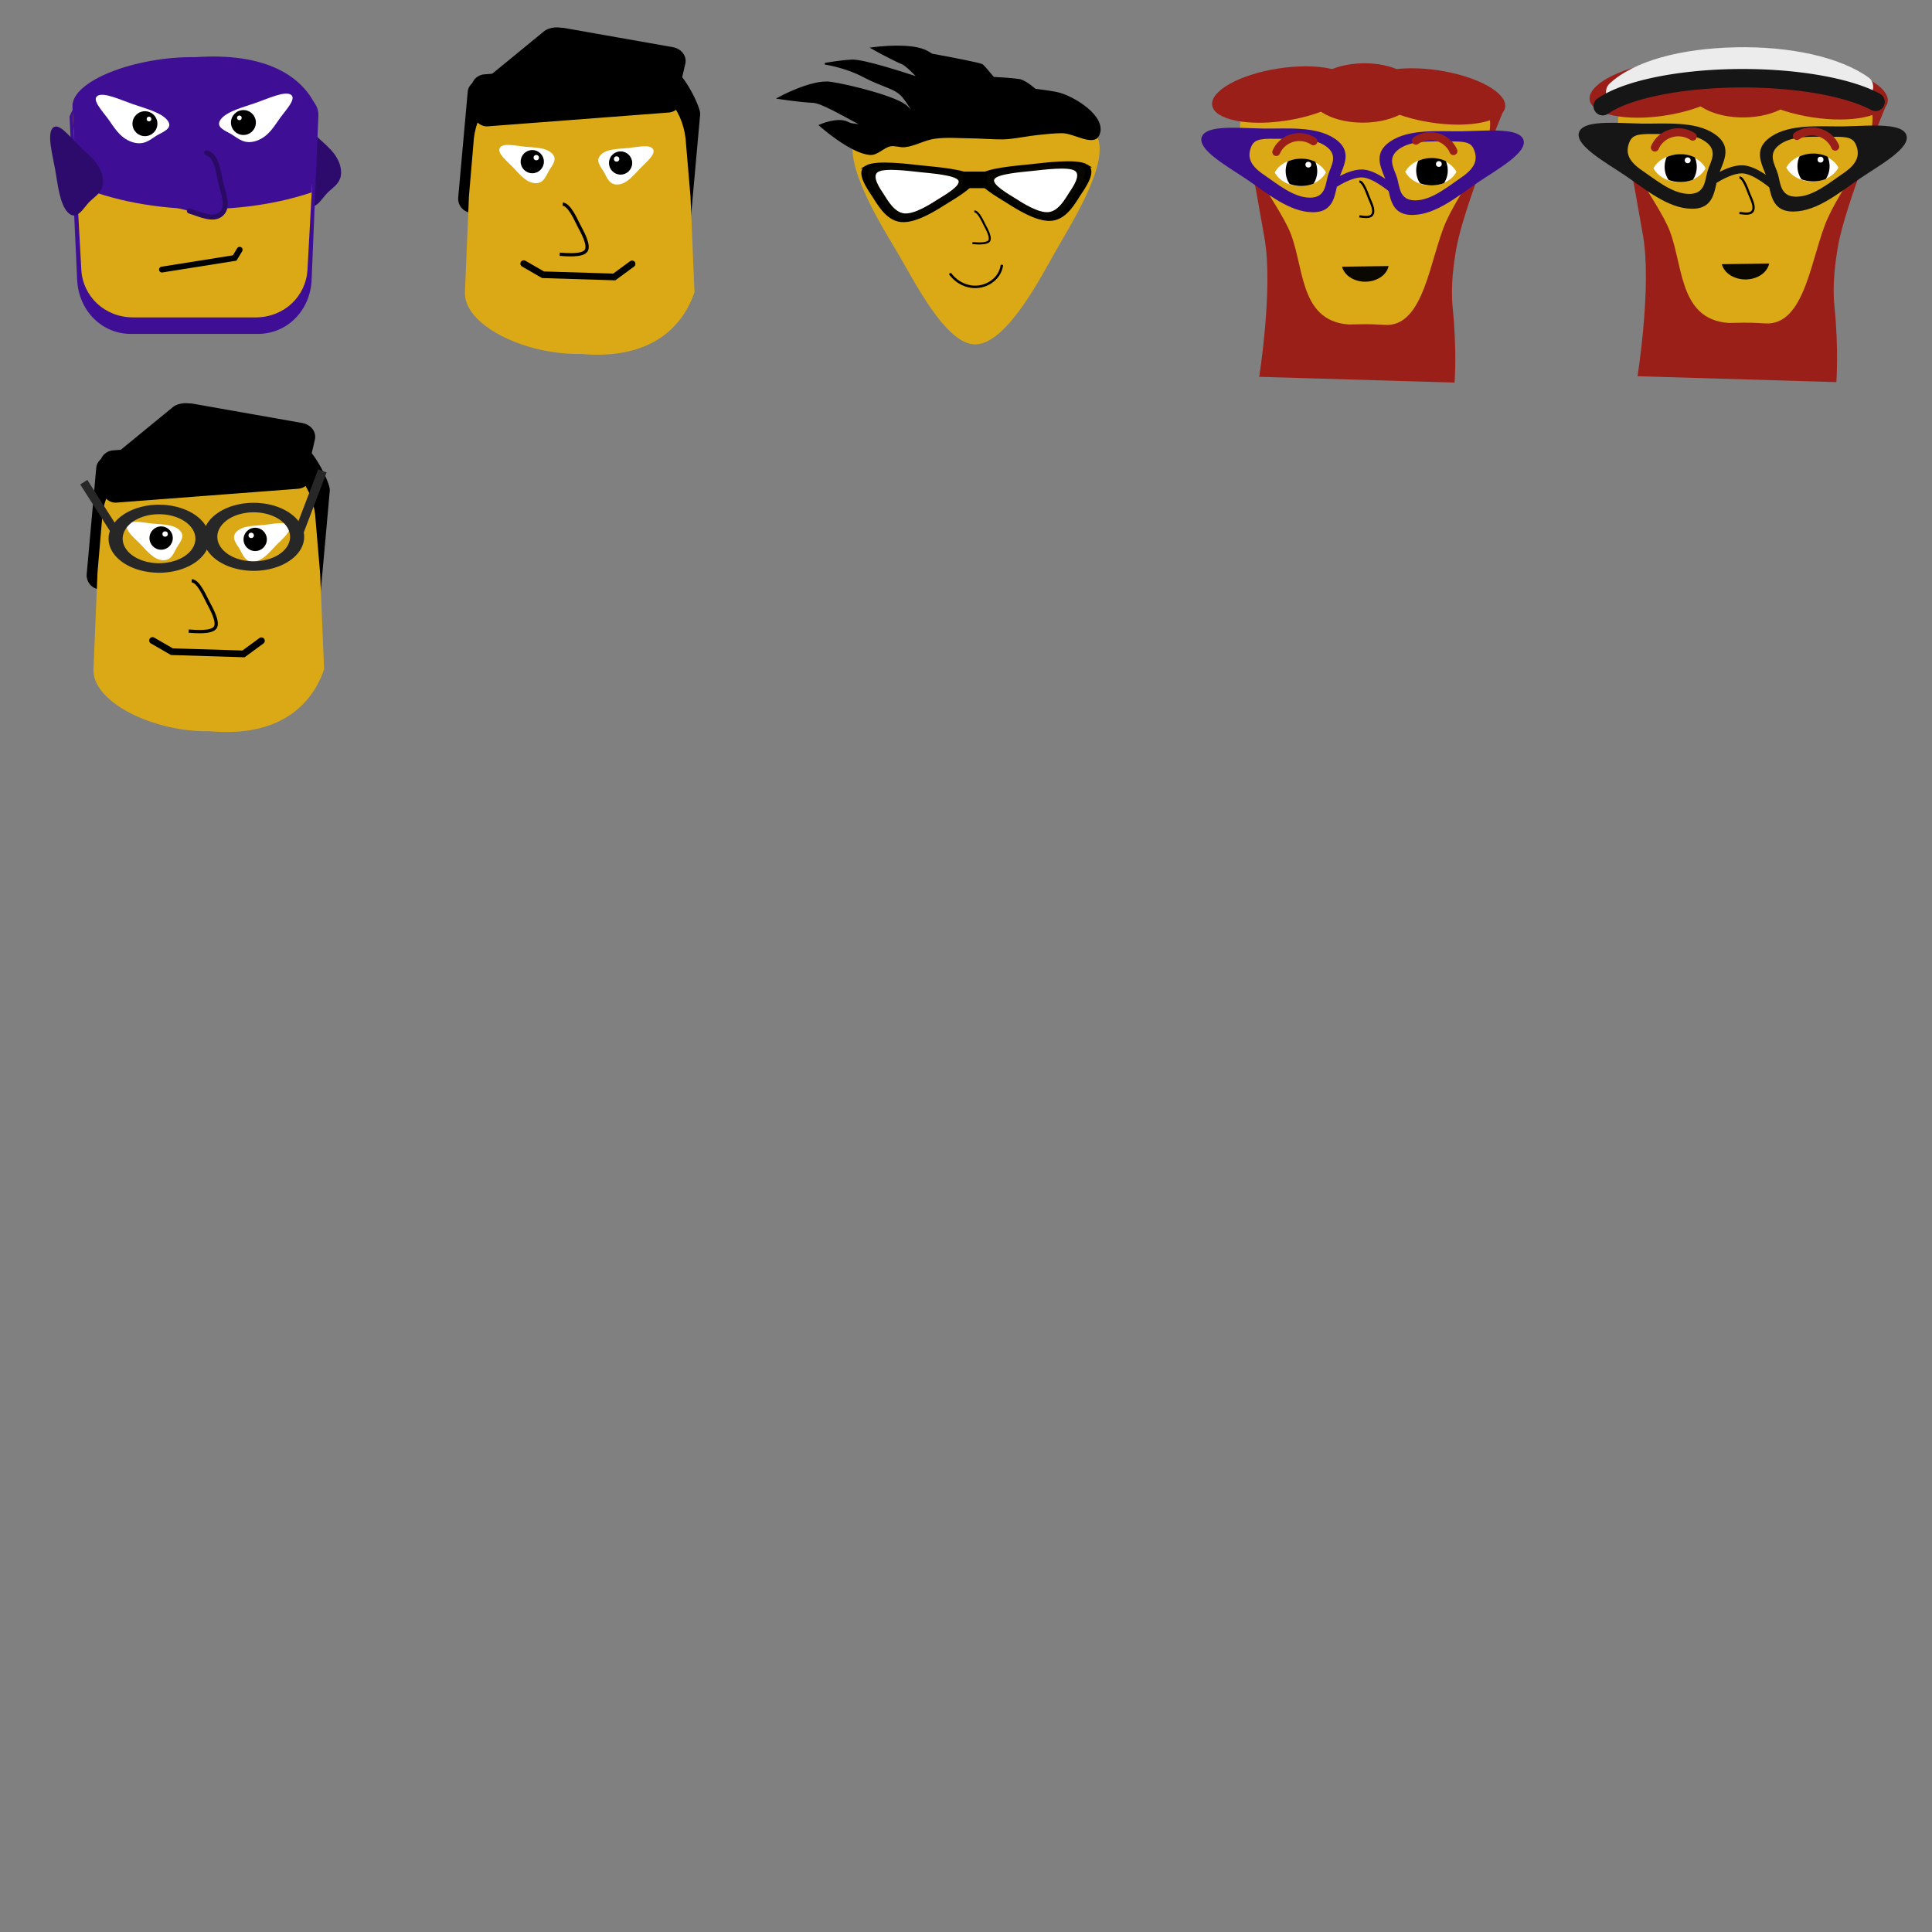 <?xml version="1.0" encoding="UTF-8" standalone="no"?>
<svg
   xmlns:dc="http://purl.org/dc/elements/1.1/"
   xmlns:cc="http://creativecommons.org/ns#"
   xmlns:rdf="http://www.w3.org/1999/02/22-rdf-syntax-ns#"
   xmlns:svg="http://www.w3.org/2000/svg"
   xmlns="http://www.w3.org/2000/svg"
   xmlns:sodipodi="http://sodipodi.sourceforge.net/DTD/sodipodi-0.dtd"
   xmlns:inkscape="http://www.inkscape.org/namespaces/inkscape"
   width="600"
   height="600"
   viewBox="0 0 158.75 158.75"
   version="1.1"
   id="svg1950"
   inkscape:version="1.0.2-2 (e86c870879, 2021-01-15)"
   sodipodi:docname="Mugshots.svg"
   inkscape:export-filename="Mugshots.png"
   inkscape:export-xdpi="96"
   inkscape:export-ydpi="96">
  <rect x="0" y="0" width="158.75" height="158.75" fill="#808080" stroke="none"/>
  <defs
     id="defs1944" />
  <sodipodi:namedview
     id="base"
     pagecolor="#ffffff"
     bordercolor="#666666"
     borderopacity="1.0"
     inkscape:pageopacity="0.0"
     inkscape:pageshadow="2"
     inkscape:zoom="0.49497475"
     inkscape:cx="189.57669"
     inkscape:cy="-79.020096"
     inkscape:document-units="mm"
     inkscape:current-layer="layer1"
     inkscape:document-rotation="0"
     showgrid="true"
     inkscape:window-width="1600"
     inkscape:window-height="837"
     inkscape:window-x="1912"
     inkscape:window-y="-8"
     inkscape:window-maximized="1"
     units="px"
     inkscape:snap-global="false">
    <inkscape:grid
       type="xygrid"
       id="grid2513"
       spacingx="7.938"
       spacingy="7.938"
       empspacing="4" />
  </sodipodi:namedview>
  <g
     inkscape:label="Layer 1"
     inkscape:groupmode="layer"
     id="layer1">
    <path
       sodipodi:type="star"
       style="font-variation-settings:normal;vector-effect:none;fill:#2d0b6c;fill-opacity:1;stroke:none;stroke-width:2.688;stroke-linecap:round;stroke-linejoin:miter;stroke-miterlimit:4;stroke-dasharray:none;stroke-dashoffset:0;stroke-opacity:1;stop-color:#000000"
       id="path4130"
       sodipodi:sides="3"
       sodipodi:cx="10.772322"
       sodipodi:cy="-188.04315"
       sodipodi:r1="3.2127974"
       sodipodi:r2="2.1906235"
       sodipodi:arg1="3.1415927"
       sodipodi:arg2="4.1887902"
       inkscape:flatsided="false"
       inkscape:rounded="0.34"
       inkscape:randomized="0.009"
       inkscape:transform-center-x="-0.19563288"
       inkscape:transform-center-y="-0.094249966"
       transform="matrix(0.555,1.13,-0.506,0.523,-75.453,99.595)"
       inkscape:export-filename="Ravenman.png"
       inkscape:export-xdpi="96"
       inkscape:export-ydpi="96"
       d="m 7.546,-188.056 c -0.007,-0.964 1.272,-1.376 2.115,-1.858 0.843,-0.481 1.902,-1.402 2.738,-0.923 0.837,0.479 0.538,1.811 0.54,2.781 0.002,0.97 0.302,2.348 -0.54,2.821 -0.842,0.473 -1.906,-0.407 -2.738,-0.896 -0.832,-0.49 -2.108,-0.961 -2.115,-1.925 z" />
    <path
       id="rect3957"
       style="font-variation-settings:normal;vector-effect:none;fill:#3e0f94;fill-opacity:1;stroke:none;stroke-width:1.89;stroke-linecap:round;stroke-linejoin:miter;stroke-miterlimit:4;stroke-dasharray:none;stroke-dashoffset:0;stroke-opacity:1;stop-color:#000000"
       d="m 15.853,6.518 c 5.692,0.126 10.408,0.547 10.308,2.993 l -0.557,13.509 c -0.101,2.446 -1.971,4.418 -4.418,4.418 H 10.761 c -2.448,0 -4.305,-1.973 -4.418,-4.418 L 5.717,9.578 C 6.825,6.485 11.724,6.734 15.853,6.518 Z"
       sodipodi:nodetypes="cssssscc"
       inkscape:export-filename="Ravenman.png"
       inkscape:export-xdpi="96"
       inkscape:export-ydpi="96" />
    <path
       id="path3996"
       style="font-variation-settings:normal;vector-effect:none;fill:#dba915;fill-opacity:1;stroke:none;stroke-width:0.835;stroke-linecap:round;stroke-linejoin:miter;stroke-miterlimit:4;stroke-dasharray:none;stroke-dashoffset:0;stroke-opacity:1;stop-color:#000000"
       d="m 13.476,6.377 5.186,0.048 c 2.361,0.022 2.145,2.648 3.494,4.349 l 3.492,4.402 -0.384,6.988 c -0.119,2.167 -1.901,3.916 -4.263,3.916 H 10.944 c -2.362,0 -4.144,-1.749 -4.263,-3.916 L 5.948,8.805 C 5.829,6.638 11.115,6.355 13.476,6.377 Z"
       sodipodi:nodetypes="ssscsssssss"
       inkscape:export-filename="Ravenman.png"
       inkscape:export-xdpi="96"
       inkscape:export-ydpi="96" />
    <path
       style="fill:none;stroke:#000000;stroke-width:0.478;stroke-linecap:round;stroke-linejoin:miter;stroke-miterlimit:4;stroke-dasharray:none;stroke-opacity:1"
       d="m 13.308,22.15 5.977,-0.951 0.408,-0.679"
       id="path3977"
       inkscape:export-filename="Ravenman.png"
       inkscape:export-xdpi="96"
       inkscape:export-ydpi="96" />
    <path
       id="path4015"
       style="font-variation-settings:normal;vector-effect:none;fill:#3e0f94;fill-opacity:1;stroke:none;stroke-width:1.989;stroke-linecap:round;stroke-linejoin:miter;stroke-miterlimit:4;stroke-dasharray:none;stroke-dashoffset:0;stroke-opacity:1;stop-color:#000000"
       d="M 16.069,4.696 C 11.142,4.623 5.829,6.638 5.948,8.805 l 0.352,6.418 c 2.944,1.267 6.624,1.959 10.42,1.959 3.152,-8e-6 6.238,-0.477 8.893,-1.375 L 25.998,8.805 C 24.887,6.331 21.964,4.291 16.069,4.696 Z"
       sodipodi:nodetypes="cccsccc"
       inkscape:export-filename="Ravenman.png"
       inkscape:export-xdpi="96"
       inkscape:export-ydpi="96" />
    <path
       sodipodi:type="star"
       style="font-variation-settings:normal;vector-effect:none;fill:#3e0f94;fill-opacity:1;stroke:none;stroke-width:2.768;stroke-linecap:round;stroke-linejoin:miter;stroke-miterlimit:4;stroke-dasharray:none;stroke-dashoffset:0;stroke-opacity:1;stop-color:#000000"
       id="path4041"
       sodipodi:sides="3"
       sodipodi:cx="27.686756"
       sodipodi:cy="-189.46056"
       sodipodi:r1="2.6609764"
       sodipodi:r2="1.8143682"
       sodipodi:arg1="-1.4640607"
       sodipodi:arg2="-0.4168631"
       inkscape:flatsided="false"
       inkscape:rounded="0.34"
       inkscape:randomized="0.009"
       inkscape:transform-center-x="0.28381091"
       inkscape:transform-center-y="-0.20747904"
       transform="matrix(1.094,0.207,-0.207,1.094,-53.357,216.97)"
       inkscape:export-filename="Ravenman.png"
       inkscape:export-xdpi="96"
       inkscape:export-ydpi="96"
       d="m 27.95,-192.129 c 0.795,0.084 1.092,1.189 1.413,1.926 0.321,0.736 0.974,1.656 0.497,2.296 -0.477,0.641 -1.565,0.324 -2.358,0.235 -0.792,-0.088 -1.953,0.042 -2.27,-0.696 -0.317,-0.738 0.498,-1.536 0.968,-2.179 0.47,-0.644 0.955,-1.666 1.749,-1.582 z" />
    <path
       id="path4043"
       style="font-variation-settings:normal;vector-effect:none;fill:#3e0f94;fill-opacity:1;stroke:#2a0a64;stroke-width:0.41;stroke-linecap:round;stroke-linejoin:miter;stroke-miterlimit:4;stroke-dasharray:none;stroke-dashoffset:0;stroke-opacity:1;stop-color:#000000"
       inkscape:transform-center-x="0.28380675"
       inkscape:transform-center-y="-0.2074853"
       d="m 16.974,12.555 c 0.852,0.257 0.949,1.527 1.148,2.399 0.199,0.872 0.723,2.013 0.069,2.615 -0.654,0.603 -1.78,0.03 -2.628,-0.23"
       sodipodi:nodetypes="cssc"
       inkscape:export-filename="Ravenman.png"
       inkscape:export-xdpi="96"
       inkscape:export-ydpi="96" />
    <path
       sodipodi:type="star"
       style="font-variation-settings:normal;vector-effect:none;fill:#ffffff;fill-opacity:1;stroke:none;stroke-width:0.368;stroke-linecap:round;stroke-linejoin:miter;stroke-miterlimit:4;stroke-dasharray:none;stroke-dashoffset:0;stroke-opacity:1;stop-color:#000000"
       id="path4069"
       sodipodi:sides="3"
       sodipodi:cx="18.662575"
       sodipodi:cy="-198.20126"
       sodipodi:r1="1.5126427"
       sodipodi:r2="1.0313849"
       sodipodi:arg1="1.8233506"
       sodipodi:arg2="2.8705482"
       inkscape:flatsided="false"
       inkscape:rounded="0.34"
       inkscape:randomized="0.009"
       inkscape:transform-center-x="0.0051586199"
       inkscape:transform-center-y="-0.043282856"
       transform="matrix(2.123,-1.061,0.577,0.995,95.78,226.73)"
       inkscape:export-filename="Ravenman.png"
       inkscape:export-xdpi="96"
       inkscape:export-ydpi="96"
       d="m 18.291,-196.744 c -0.441,-0.116 -0.515,-0.747 -0.634,-1.184 -0.119,-0.437 -0.392,-1.011 -0.072,-1.333 0.319,-0.323 0.894,-0.055 1.335,0.064 0.441,0.119 1.07,0.148 1.194,0.587 0.124,0.439 -0.384,0.808 -0.703,1.135 -0.318,0.327 -0.68,0.848 -1.12,0.732 z" />
    <circle
       style="font-variation-settings:normal;vector-effect:none;fill:#000000;fill-opacity:1;stroke:none;stroke-width:0.49;stroke-linecap:round;stroke-linejoin:miter;stroke-miterlimit:4;stroke-dasharray:none;stroke-dashoffset:0;stroke-opacity:1;stop-color:#000000"
       id="circle4071"
       cx="-20.002"
       cy="10.068"
       r="1.024"
       transform="scale(-1,1)"
       inkscape:export-filename="Ravenman.png"
       inkscape:export-xdpi="96"
       inkscape:export-ydpi="96" />
    <circle
       style="font-variation-settings:normal;vector-effect:none;fill:#ffffff;fill-opacity:1;stroke:none;stroke-width:0.176;stroke-linecap:round;stroke-linejoin:miter;stroke-miterlimit:4;stroke-dasharray:none;stroke-dashoffset:0;stroke-opacity:1;stop-color:#000000"
       id="path4077"
       cx="19.668"
       cy="9.684"
       r="0.192"
       inkscape:export-filename="Ravenman.png"
       inkscape:export-xdpi="96"
       inkscape:export-ydpi="96" />
    <path
       sodipodi:type="star"
       style="font-variation-settings:normal;vector-effect:none;fill:#ffffff;fill-opacity:1;stroke:none;stroke-width:0.368;stroke-linecap:round;stroke-linejoin:miter;stroke-miterlimit:4;stroke-dasharray:none;stroke-dashoffset:0;stroke-opacity:1;stop-color:#000000"
       id="path4079"
       sodipodi:sides="3"
       sodipodi:cx="18.662575"
       sodipodi:cy="-198.20126"
       sodipodi:r1="1.5126427"
       sodipodi:r2="1.0313849"
       sodipodi:arg1="1.8233506"
       sodipodi:arg2="2.8705482"
       inkscape:flatsided="false"
       inkscape:rounded="0.34"
       inkscape:randomized="0.009"
       inkscape:transform-center-x="-0.0051613449"
       inkscape:transform-center-y="-0.043272157"
       transform="matrix(-2.123,-1.061,-0.577,0.995,-63.87,226.826)"
       inkscape:export-filename="Ravenman.png"
       inkscape:export-xdpi="96"
       inkscape:export-ydpi="96"
       d="m 18.291,-196.744 c -0.441,-0.116 -0.515,-0.747 -0.634,-1.184 -0.119,-0.437 -0.392,-1.011 -0.072,-1.333 0.319,-0.323 0.894,-0.055 1.335,0.064 0.441,0.119 1.07,0.148 1.194,0.587 0.124,0.439 -0.384,0.808 -0.703,1.135 -0.318,0.327 -0.68,0.848 -1.12,0.732 z" />
    <circle
       style="font-variation-settings:normal;vector-effect:none;fill:#000000;fill-opacity:1;stroke:none;stroke-width:0.49;stroke-linecap:round;stroke-linejoin:miter;stroke-miterlimit:4;stroke-dasharray:none;stroke-dashoffset:0;stroke-opacity:1;stop-color:#000000"
       id="circle4081"
       cx="11.909"
       cy="10.164"
       r="1.024"
       inkscape:export-filename="Ravenman.png"
       inkscape:export-xdpi="96"
       inkscape:export-ydpi="96" />
    <circle
       style="font-variation-settings:normal;vector-effect:none;fill:#ffffff;fill-opacity:1;stroke:none;stroke-width:0.176;stroke-linecap:round;stroke-linejoin:miter;stroke-miterlimit:4;stroke-dasharray:none;stroke-dashoffset:0;stroke-opacity:1;stop-color:#000000"
       id="circle4083"
       cx="-12.243"
       cy="9.78"
       r="0.192"
       transform="scale(-1,1)"
       inkscape:export-filename="Ravenman.png"
       inkscape:export-xdpi="96"
       inkscape:export-ydpi="96" />
    <path
       sodipodi:type="star"
       style="font-variation-settings:normal;vector-effect:none;fill:#2d0b6c;fill-opacity:1;stroke:none;stroke-width:2.688;stroke-linecap:round;stroke-linejoin:miter;stroke-miterlimit:4;stroke-dasharray:none;stroke-dashoffset:0;stroke-opacity:1;stop-color:#000000"
       id="path4111"
       sodipodi:sides="3"
       sodipodi:cx="10.772322"
       sodipodi:cy="-188.04315"
       sodipodi:r1="3.2127974"
       sodipodi:r2="2.1906235"
       sodipodi:arg1="3.1415927"
       sodipodi:arg2="4.1887902"
       inkscape:flatsided="false"
       inkscape:rounded="0.34"
       inkscape:randomized="0.009"
       inkscape:transform-center-x="-0.19563519"
       inkscape:transform-center-y="-0.094251585"
       transform="matrix(0.555,1.13,-0.506,0.523,-95.014,100.342)"
       inkscape:export-filename="Ravenman.png"
       inkscape:export-xdpi="96"
       inkscape:export-ydpi="96"
       d="m 7.546,-188.056 c -0.007,-0.964 1.272,-1.376 2.115,-1.858 0.843,-0.481 1.902,-1.402 2.738,-0.923 0.837,0.479 0.538,1.811 0.54,2.781 0.002,0.97 0.302,2.348 -0.54,2.821 -0.842,0.473 -1.906,-0.407 -2.738,-0.896 -0.832,-0.49 -2.108,-0.961 -2.115,-1.925 z" />
    <path
       id="rect4792"
       style="font-variation-settings:normal;vector-effect:none;fill:#000000;fill-opacity:1;stroke:none;stroke-width:0.884;stroke-linecap:round;stroke-linejoin:miter;stroke-miterlimit:4;stroke-dasharray:none;stroke-dashoffset:0;stroke-opacity:1;stop-color:#000000"
       d="M 39.683,6.517 55.395,5.832 c 0.64,-0.028 2.194,2.921 2.137,3.559 l -0.779,8.664 c -0.057,0.638 -0.616,1.102 -1.254,1.041 L 38.698,17.483 c -0.637,-0.061 -1.104,-0.624 -1.047,-1.261 l 0.779,-8.664 c 0.057,-0.638 0.614,-1.013 1.254,-1.041 z"
       sodipodi:nodetypes="sssssssss"
       inkscape:export-filename="FlyingBrickman.png"
       inkscape:export-xdpi="96"
       inkscape:export-ydpi="96" />
    <path
       id="path3996-8"
       style="font-variation-settings:normal;vector-effect:none;fill:#dba915;fill-opacity:1;stroke:none;stroke-width:0.899;stroke-linecap:round;stroke-linejoin:miter;stroke-miterlimit:4;stroke-dasharray:none;stroke-dashoffset:0;stroke-opacity:1;stop-color:#000000"
       d="m 49.212,29.146 c -0.472,0.005 -0.967,-0.016 -1.487,-0.063 -4.494,0.087 -9.329,-2.246 -9.518,-4.825 -0.007,-0.079 -0.007,-0.16 -0.004,-0.244 l 0.332,-7.918 0.359,-4.202 c 0.112,-2.673 1.789,-4.831 4.01,-4.831 h 9.462 c 2.222,0 3.898,2.158 4.01,4.831 l 0.361,4.26 -3.54e-4,4.71e-4 0.33,7.859 c -0.948,2.766 -3.295,5.092 -7.854,5.132 z"
       sodipodi:nodetypes="scccccssccccss"
       inkscape:export-filename="FlyingBrickman.png"
       inkscape:export-xdpi="96"
       inkscape:export-ydpi="96" />
    <path
       style="fill:none;stroke:#000000;stroke-width:0.548;stroke-linecap:round;stroke-linejoin:miter;stroke-miterlimit:4;stroke-dasharray:none;stroke-opacity:1"
       d="m 43.033,21.662 1.586,0.914 5.855,0.181 1.465,-1.074"
       id="path3977-9"
       sodipodi:nodetypes="cccc"
       inkscape:export-filename="FlyingBrickman.png"
       inkscape:export-xdpi="96"
       inkscape:export-ydpi="96" />
    <path
       sodipodi:type="star"
       style="font-variation-settings:normal;vector-effect:none;fill:#ffffff;fill-opacity:1;stroke:none;stroke-width:0.368;stroke-linecap:round;stroke-linejoin:miter;stroke-miterlimit:4;stroke-dasharray:none;stroke-dashoffset:0;stroke-opacity:1;stop-color:#000000"
       id="path4079-5"
       sodipodi:sides="3"
       sodipodi:cx="18.662575"
       sodipodi:cy="-198.20126"
       sodipodi:r1="1.5126427"
       sodipodi:r2="1.0313849"
       sodipodi:arg1="1.8233506"
       sodipodi:arg2="2.8705482"
       inkscape:flatsided="false"
       inkscape:rounded="0.34"
       inkscape:randomized="0.009"
       inkscape:transform-center-x="0.16502371"
       inkscape:transform-center-y="0.20492484"
       transform="matrix(-1.667,-0.465,-0.104,1.1,53.948,239.97)"
       inkscape:export-filename="FlyingBrickman.png"
       inkscape:export-xdpi="96"
       inkscape:export-ydpi="96"
       d="m 18.291,-196.744 c -0.441,-0.116 -0.515,-0.747 -0.634,-1.184 -0.119,-0.437 -0.392,-1.011 -0.072,-1.333 0.319,-0.323 0.894,-0.055 1.335,0.064 0.441,0.119 1.07,0.148 1.194,0.587 0.124,0.439 -0.384,0.808 -0.703,1.135 -0.318,0.327 -0.68,0.848 -1.12,0.732 z" />
    <circle
       style="font-variation-settings:normal;vector-effect:none;fill:#000000;fill-opacity:1;stroke:none;stroke-width:0.457;stroke-linecap:round;stroke-linejoin:miter;stroke-miterlimit:4;stroke-dasharray:none;stroke-dashoffset:0;stroke-opacity:1;stop-color:#000000"
       id="circle4081-3"
       cx="43.737"
       cy="13.283"
       r="0.954"
       inkscape:export-filename="FlyingBrickman.png"
       inkscape:export-xdpi="96"
       inkscape:export-ydpi="96" />
    <circle
       style="font-variation-settings:normal;vector-effect:none;fill:#ffffff;fill-opacity:1;stroke:none;stroke-width:0.202;stroke-linecap:round;stroke-linejoin:miter;stroke-miterlimit:4;stroke-dasharray:none;stroke-dashoffset:0;stroke-opacity:1;stop-color:#000000"
       id="circle4083-4"
       cx="-44.065"
       cy="12.953"
       r="0.22"
       transform="scale(-1,1)"
       inkscape:export-filename="FlyingBrickman.png"
       inkscape:export-xdpi="96"
       inkscape:export-ydpi="96" />
    <path
       sodipodi:type="star"
       style="font-variation-settings:normal;vector-effect:none;fill:#ffffff;fill-opacity:1;stroke:none;stroke-width:0.368;stroke-linecap:round;stroke-linejoin:miter;stroke-miterlimit:4;stroke-dasharray:none;stroke-dashoffset:0;stroke-opacity:1;stop-color:#000000"
       id="path4682"
       sodipodi:sides="3"
       sodipodi:cx="18.662575"
       sodipodi:cy="-198.20126"
       sodipodi:r1="1.5126427"
       sodipodi:r2="1.0313849"
       sodipodi:arg1="1.8233506"
       sodipodi:arg2="2.8705482"
       inkscape:flatsided="false"
       inkscape:rounded="0.34"
       inkscape:randomized="0.009"
       inkscape:transform-center-x="-0.16502309"
       inkscape:transform-center-y="0.20492796"
       transform="matrix(1.667,-0.465,0.104,1.1,40.782,240.08)"
       inkscape:export-filename="FlyingBrickman.png"
       inkscape:export-xdpi="96"
       inkscape:export-ydpi="96"
       d="m 18.291,-196.744 c -0.441,-0.116 -0.515,-0.747 -0.634,-1.184 -0.119,-0.437 -0.392,-1.011 -0.072,-1.333 0.319,-0.323 0.894,-0.055 1.335,0.064 0.441,0.119 1.07,0.148 1.194,0.587 0.124,0.439 -0.384,0.808 -0.703,1.135 -0.318,0.327 -0.68,0.848 -1.12,0.732 z" />
    <circle
       style="font-variation-settings:normal;vector-effect:none;fill:#000000;fill-opacity:1;stroke:none;stroke-width:0.457;stroke-linecap:round;stroke-linejoin:miter;stroke-miterlimit:4;stroke-dasharray:none;stroke-dashoffset:0;stroke-opacity:1;stop-color:#000000"
       id="circle4684"
       cx="-50.993"
       cy="13.394"
       r="0.954"
       transform="scale(-1,1)"
       inkscape:export-filename="FlyingBrickman.png"
       inkscape:export-xdpi="96"
       inkscape:export-ydpi="96" />
    <circle
       style="font-variation-settings:normal;vector-effect:none;fill:#ffffff;fill-opacity:1;stroke:none;stroke-width:0.202;stroke-linecap:round;stroke-linejoin:miter;stroke-miterlimit:4;stroke-dasharray:none;stroke-dashoffset:0;stroke-opacity:1;stop-color:#000000"
       id="circle4686"
       cx="50.666"
       cy="13.064"
       r="0.22"
       inkscape:export-filename="FlyingBrickman.png"
       inkscape:export-xdpi="96"
       inkscape:export-ydpi="96" />
    <path
       id="path3105-7"
       style="font-variation-settings:normal;vector-effect:none;fill:none;fill-opacity:1;stroke:#000000;stroke-width:0.267;stroke-linecap:butt;stroke-linejoin:miter;stroke-miterlimit:4;stroke-dasharray:none;stroke-dashoffset:0;stroke-opacity:1;stop-color:#000000"
       inkscape:transform-center-x="0.05812968"
       inkscape:transform-center-y="-0.37522116"
       d="m 46.24,16.777 c 0.548,0.024 1.068,1.261 1.323,1.748 0.254,0.487 0.902,1.613 0.6,2.07 -0.302,0.457 -1.624,0.332 -2.172,0.297"
       sodipodi:nodetypes="cssc"
       inkscape:export-filename="FlyingBrickman.png"
       inkscape:export-xdpi="96"
       inkscape:export-ydpi="96" />
    <rect
       style="font-variation-settings:normal;vector-effect:none;fill:#000000;fill-opacity:1;stroke:none;stroke-width:0.861;stroke-linecap:round;stroke-linejoin:miter;stroke-miterlimit:4;stroke-dasharray:none;stroke-dashoffset:0;stroke-opacity:1;stop-color:#000000"
       id="rect4785"
       width="17.226"
       height="4.281"
       x="38.176"
       y="9.116"
       ry="1.156"
       transform="matrix(0.997,-0.076,0.064,0.998,0,0)"
       inkscape:export-filename="FlyingBrickman.png"
       inkscape:export-xdpi="96"
       inkscape:export-ydpi="96" />
    <path
       id="rect4787"
       style="font-variation-settings:normal;vector-effect:none;fill:#000000;fill-opacity:1;stroke:none;stroke-width:0.963;stroke-linecap:round;stroke-linejoin:miter;stroke-miterlimit:4;stroke-dasharray:none;stroke-dashoffset:0;stroke-opacity:1;stop-color:#000000"
       d="m 46.406,2.307 8.869,1.567 c 0.72,0.127 1.182,0.735 1.036,1.362 L 55.844,7.245 C 55.698,7.873 55.001,8.275 54.281,8.148 L 45.412,6.581 C 44.692,6.454 44.23,5.846 44.376,5.219 L 44.843,3.21 C 44.989,2.583 45.686,2.18 46.406,2.307 Z"
       inkscape:export-filename="FlyingBrickman.png"
       inkscape:export-xdpi="96"
       inkscape:export-ydpi="96" />
    <path
       id="path4790"
       style="font-variation-settings:normal;vector-effect:none;fill:#000000;fill-opacity:1;stroke:none;stroke-width:0.806;stroke-linecap:round;stroke-linejoin:miter;stroke-miterlimit:4;stroke-dasharray:none;stroke-dashoffset:0;stroke-opacity:1;stop-color:#000000"
       d="M 44.693,2.578 39.288,7.008 C 38.849,7.367 38.97,7.872 39.559,8.14 l 1.885,0.857 c 0.589,0.268 1.417,0.194 1.855,-0.166 L 48.705,4.401 C 49.144,4.042 49.023,3.537 48.434,3.269 L 46.549,2.412 C 45.959,2.144 45.132,2.218 44.693,2.578 Z"
       inkscape:transform-center-x="1.344782"
       inkscape:transform-center-y="3.0049627"
       inkscape:export-filename="FlyingBrickman.png"
       inkscape:export-xdpi="96"
       inkscape:export-ydpi="96" />
    <path
       sodipodi:type="star"
       style="fill:#dba915;fill-opacity:1;stroke-width:0.656;stroke-linecap:round;stop-color:#000000"
       id="path1918"
       sodipodi:sides="3"
       sodipodi:cx="15.593206"
       sodipodi:cy="19.782423"
       sodipodi:r1="11.403985"
       sodipodi:r2="7.5773811"
       sodipodi:arg1="1.5707963"
       sodipodi:arg2="2.5842608"
       inkscape:flatsided="false"
       inkscape:rounded="0.25"
       inkscape:randomized="0.009"
       inkscape:transform-center-x="0.022818763"
       inkscape:transform-center-y="2.4861843"
       transform="translate(64.617,-2.965)"
       inkscape:export-filename="RavenBoy.png"
       inkscape:export-xdpi="96"
       inkscape:export-ydpi="96"
       d="M 15.58,31.261 C 13.122,31.371 10.447,25.941 9.193,23.831 7.875,21.611 4.49,16.286 5.678,13.993 c 1.13,-2.181 7.147,-1.845 9.608,-1.836 2.587,0.009 8.819,-0.331 10.165,1.869 1.281,2.093 -2.007,7.259 -3.224,9.394 -1.279,2.244 -4.063,7.727 -6.647,7.842 z" />
    <path
       sodipodi:type="spiral"
       style="fill:none;fill-rule:evenodd;stroke:#000000;stroke-width:0.388"
       id="path3101"
       sodipodi:cx="28.154083"
       sodipodi:cy="36.607224"
       sodipodi:expansion="4.2149301"
       sodipodi:revolution="4.4274802"
       sodipodi:radius="5.2864962"
       sodipodi:argument="-25.462484"
       sodipodi:t0="0.91447198"
       transform="matrix(0.497,0.162,-0.162,0.497,72.452,-1.54)"
       inkscape:export-filename="RavenBoy.png"
       inkscape:export-xdpi="96"
       inkscape:export-ydpi="96"
       d="m 31.78,36.524 c 0.432,2.278 -1.322,4.356 -3.518,4.751 -1.346,0.242 -2.75,-0.122 -3.846,-0.929" />
    <path
       id="path3105"
       style="font-variation-settings:normal;vector-effect:none;fill:none;fill-opacity:1;stroke:#000000;stroke-width:0.169;stroke-linecap:butt;stroke-linejoin:miter;stroke-miterlimit:4;stroke-dasharray:none;stroke-dashoffset:0;stroke-opacity:1;stop-color:#000000"
       inkscape:transform-center-x="0.036840743"
       inkscape:transform-center-y="-0.23780297"
       d="m 80.061,17.367 c 0.347,0.015 0.677,0.799 0.838,1.108 0.161,0.309 0.572,1.022 0.381,1.312 -0.191,0.29 -1.03,0.21 -1.377,0.188"
       sodipodi:nodetypes="cssc"
       inkscape:export-filename="RavenBoy.png"
       inkscape:export-xdpi="96"
       inkscape:export-ydpi="96" />
    <g
       id="g3135"
       transform="matrix(0.522,0,0,0.522,65.956,2.164)"
       inkscape:export-filename="RavenBoy.png"
       inkscape:export-xdpi="96"
       inkscape:export-ydpi="96">
      <path
         sodipodi:type="star"
         style="font-variation-settings:normal;opacity:1;vector-effect:none;fill:#070601;fill-opacity:1;stroke:#000000;stroke-width:0.388;stroke-linecap:butt;stroke-linejoin:miter;stroke-miterlimit:4;stroke-dasharray:none;stroke-dashoffset:0;stroke-opacity:1;stop-color:#000000;stop-opacity:1"
         id="path3125"
         sodipodi:sides="3"
         sodipodi:cx="-3.3072915"
         sodipodi:cy="39.593002"
         sodipodi:r1="3.7513068"
         sodipodi:r2="2.4925556"
         sodipodi:arg1="-2.427502"
         sodipodi:arg2="-1.3803044"
         inkscape:flatsided="false"
         inkscape:rounded="0.25"
         inkscape:randomized="0.009"
         inkscape:transform-center-x="-0.70532961"
         inkscape:transform-center-y="0.63317348"
         transform="matrix(2.561,0,0,1.37,25.913,-28.737)"
         d="m -6.122,37.127 c 0.546,-0.618 2.505,-0.132 3.314,0.03 0.809,0.161 2.788,0.432 3.051,1.217 0.263,0.785 -1.141,2.251 -1.676,2.884 -0.534,0.633 -1.795,2.162 -2.609,2.013 -0.814,-0.149 -1.355,-2.075 -1.631,-2.852 -0.276,-0.777 -0.994,-2.674 -0.448,-3.292 z" />
      <path
         sodipodi:type="star"
         style="font-variation-settings:normal;opacity:1;vector-effect:none;fill:#ffffff;fill-opacity:1;stroke:none;stroke-width:0.388;stroke-linecap:butt;stroke-linejoin:miter;stroke-miterlimit:4;stroke-dasharray:none;stroke-dashoffset:0;stroke-opacity:1;stop-color:#000000;stop-opacity:1"
         id="path3129"
         sodipodi:sides="3"
         sodipodi:cx="-3.3072915"
         sodipodi:cy="39.593002"
         sodipodi:r1="3.7513068"
         sodipodi:r2="2.4925556"
         sodipodi:arg1="-2.427502"
         sodipodi:arg2="-1.3803044"
         inkscape:flatsided="false"
         inkscape:rounded="0.25"
         inkscape:randomized="0.009"
         inkscape:transform-center-x="-0.54637594"
         inkscape:transform-center-y="0.49048068"
         transform="matrix(1.984,0,0,1.062,24.009,-16.51)"
         d="m -6.122,37.127 c 0.546,-0.618 2.505,-0.132 3.314,0.03 0.809,0.161 2.788,0.432 3.051,1.217 0.263,0.785 -1.141,2.251 -1.676,2.884 -0.534,0.633 -1.795,2.162 -2.609,2.013 -0.814,-0.149 -1.355,-2.075 -1.631,-2.852 -0.276,-0.777 -0.994,-2.674 -0.448,-3.292 z" />
    </g>
    <g
       id="g3141"
       transform="matrix(-0.522,0,0,0.522,94.498,2.06)"
       inkscape:export-filename="RavenBoy.png"
       inkscape:export-xdpi="96"
       inkscape:export-ydpi="96">
      <path
         sodipodi:type="star"
         style="font-variation-settings:normal;opacity:1;vector-effect:none;fill:#070601;fill-opacity:1;stroke:#000000;stroke-width:0.388;stroke-linecap:butt;stroke-linejoin:miter;stroke-miterlimit:4;stroke-dasharray:none;stroke-dashoffset:0;stroke-opacity:1;stop-color:#000000;stop-opacity:1"
         id="path3137"
         sodipodi:sides="3"
         sodipodi:cx="-3.3072915"
         sodipodi:cy="39.593002"
         sodipodi:r1="3.7513068"
         sodipodi:r2="2.4925556"
         sodipodi:arg1="-2.427502"
         sodipodi:arg2="-1.3803044"
         inkscape:flatsided="false"
         inkscape:rounded="0.25"
         inkscape:randomized="0.009"
         inkscape:transform-center-x="-0.70532961"
         inkscape:transform-center-y="0.63317348"
         transform="matrix(2.561,0,0,1.37,25.913,-28.737)"
         d="m -6.122,37.127 c 0.546,-0.618 2.505,-0.132 3.314,0.03 0.809,0.161 2.788,0.432 3.051,1.217 0.263,0.785 -1.141,2.251 -1.676,2.884 -0.534,0.633 -1.795,2.162 -2.609,2.013 -0.814,-0.149 -1.355,-2.075 -1.631,-2.852 -0.276,-0.777 -0.994,-2.674 -0.448,-3.292 z" />
      <path
         sodipodi:type="star"
         style="font-variation-settings:normal;opacity:1;vector-effect:none;fill:#ffffff;fill-opacity:1;stroke:none;stroke-width:0.388;stroke-linecap:butt;stroke-linejoin:miter;stroke-miterlimit:4;stroke-dasharray:none;stroke-dashoffset:0;stroke-opacity:1;stop-color:#000000;stop-opacity:1"
         id="path3139"
         sodipodi:sides="3"
         sodipodi:cx="-3.3072915"
         sodipodi:cy="39.593002"
         sodipodi:r1="3.7513068"
         sodipodi:r2="2.4925556"
         sodipodi:arg1="-2.427502"
         sodipodi:arg2="-1.3803044"
         inkscape:flatsided="false"
         inkscape:rounded="0.25"
         inkscape:randomized="0.009"
         inkscape:transform-center-x="-0.54637594"
         inkscape:transform-center-y="0.49048068"
         transform="matrix(1.984,0,0,1.062,24.009,-16.51)"
         d="m -6.122,37.127 c 0.546,-0.618 2.505,-0.132 3.314,0.03 0.809,0.161 2.788,0.432 3.051,1.217 0.263,0.785 -1.141,2.251 -1.676,2.884 -0.534,0.633 -1.795,2.162 -2.609,2.013 -0.814,-0.149 -1.355,-2.075 -1.631,-2.852 -0.276,-0.777 -0.994,-2.674 -0.448,-3.292 z" />
    </g>
    <rect
       style="font-variation-settings:normal;vector-effect:none;fill:#000000;fill-opacity:1;stroke:none;stroke-width:0.202;stroke-linecap:butt;stroke-linejoin:miter;stroke-miterlimit:4;stroke-dasharray:none;stroke-dashoffset:0;stroke-opacity:1;stop-color:#000000"
       id="rect3143"
       width="1.989"
       height="1.361"
       x="79.112"
       y="14.1"
       ry="0"
       inkscape:export-filename="RavenBoy.png"
       inkscape:export-xdpi="96"
       inkscape:export-ydpi="96" />
    <path
       id="path3145"
       style="fill:#000000;fill-opacity:1;stroke:#000000;stroke-width:0.136px;stroke-linecap:butt;stroke-linejoin:miter;stroke-opacity:1"
       d="m 73.791,3.818 c -1.117,-0.006 -2.123,0.138 -2.123,0.138 0,0 1.498,0.851 2.478,1.262 0.256,0.108 0.746,0.568 1.327,1.184 -1.274,-0.412 -4.53,-1.481 -5.47,-1.437 -0.98,0.046 -2.219,0.273 -2.219,0.273 0,0 1.651,0.228 3.199,1.048 1.548,0.82 2.58,0.911 3.199,1.64 0.247,0.291 0.642,0.896 1.029,1.516 C 74.949,9.2 74.711,8.972 74.543,8.792 73.821,8.017 69.796,7.015 68.248,6.787 66.7,6.56 63.966,8.063 63.966,8.063 c 0,0 1.754,0.273 2.838,0.319 0.686,0.029 2.255,0.955 4.245,2.017 -0.992,-0.272 -0.939,-0.099 -1.407,-0.331 -0.826,-0.41 -2.27,0.228 -2.27,0.228 0,0 2.554,2.273 4.128,2.369 0.605,0.037 1.082,-0.61 1.679,-0.712 0.382,-0.065 0.774,0.115 1.159,0.074 0.835,-0.089 1.597,-0.568 2.428,-0.689 0.97,-0.142 1.958,-0.048 2.938,-0.04 0.94,0.007 1.879,0.104 2.819,0.082 0.162,-0.004 0.323,-0.019 0.484,-0.037 0.76,-0.082 1.51,-0.238 2.27,-0.319 0.661,-0.071 1.323,-0.144 1.987,-0.147 1.005,-0.005 2.602,1.136 3.009,0.194 C 90.923,9.567 88.093,7.881 86.823,7.627 86.326,7.527 85.67,7.436 85.054,7.362 84.54,6.925 84.066,6.607 83.728,6.559 83.135,6.476 82.33,6.422 81.627,6.387 81.146,5.801 80.778,5.377 80.683,5.329 80.428,5.201 78.005,4.74 76.576,4.476 76.431,4.387 76.294,4.306 76.176,4.24 75.595,3.917 74.659,3.822 73.791,3.818 Z"
       sodipodi:nodetypes="scscscsscsscscscaaaaaaaaaascscscss"
       inkscape:export-filename="RavenBoy.png"
       inkscape:export-xdpi="96"
       inkscape:export-ydpi="96" />
    <path
       style="font-variation-settings:normal;vector-effect:none;fill:#9b1f19;fill-opacity:1;stroke:none;stroke-width:0.874;stroke-linecap:round;stroke-linejoin:miter;stroke-miterlimit:4;stroke-dasharray:none;stroke-dashoffset:0;stroke-opacity:1;stop-color:#000000"
       d="m 101.967,8.877 c 0,0 1.25,6.71 1.95,10.778 0.7,4.068 -0.45,11.307 -0.45,11.307 l 16.053,0.476 c 0,0 0.206,-2.6 -0.153,-6.125 -0.185,-1.817 0.082,-3.663 0.293,-4.877 0.577,-3.32 3.81,-11.188 3.81,-11.188 l -8.201,-1.955 -3.501,0.317 -7.051,-0.264 z"
       id="path3546"
       sodipodi:nodetypes="csccssccccc"
       inkscape:export-filename="Ravengirl.png"
       inkscape:export-xdpi="96"
       inkscape:export-ydpi="96" />
    <path
       id="path1918-8"
       style="fill:#dba915;fill-opacity:1;stroke-width:0.675;stroke-linecap:round;stop-color:#000000"
       inkscape:transform-center-x="0.038605643"
       inkscape:transform-center-y="2.6515682"
       d="m 110.809,26.659 c -4.192,-0.307 -3.605,-5.075 -4.93,-7.874 -1.562,-3.297 -5.313,-7.205 -3.498,-10.369 1.607,-2.8 6.256,-1.933 9.484,-1.958 3.425,-0.027 8.342,-1.022 10.094,1.921 1.754,2.946 -1.717,6.675 -3.125,9.801 -1.358,3.014 -1.782,8.741 -5.08,8.516 -1.491,-0.102 -1.982,-0.039 -2.945,-0.036 0,0 0,1e-6 0,1e-6 z"
       sodipodi:nodetypes="sssssssss"
       inkscape:export-filename="Ravengirl.png"
       inkscape:export-xdpi="96"
       inkscape:export-ydpi="96" />
    <path
       id="path3105-5"
       style="font-variation-settings:normal;vector-effect:none;fill:none;fill-opacity:1;stroke:#000000;stroke-width:0.183;stroke-linecap:butt;stroke-linejoin:miter;stroke-miterlimit:4;stroke-dasharray:none;stroke-dashoffset:0;stroke-opacity:1;stop-color:#000000"
       inkscape:transform-center-x="0.035025324"
       inkscape:transform-center-y="-0.2916125"
       d="m 111.697,14.91 c 0.33,0.018 0.644,0.98 0.797,1.358 0.153,0.378 0.471,0.97 0.289,1.326 -0.182,0.355 -0.76,0.211 -1.09,0.183"
       sodipodi:nodetypes="cssc"
       inkscape:export-filename="Ravengirl.png"
       inkscape:export-xdpi="96"
       inkscape:export-ydpi="96" />
    <path
       style="font-variation-settings:normal;vector-effect:none;fill:#0a0801;fill-opacity:1;stroke:none;stroke-width:0.646;stroke-linecap:round;stroke-linejoin:miter;stroke-miterlimit:4;stroke-dasharray:none;stroke-dashoffset:0;stroke-opacity:1;stop-color:#000000"
       id="path3508"
       sodipodi:type="arc"
       sodipodi:cx="112.18052"
       sodipodi:cy="21.60993"
       sodipodi:rx="1.942721"
       sodipodi:ry="1.5362481"
       sodipodi:start="0.16394469"
       sodipodi:end="2.941826"
       sodipodi:open="true"
       sodipodi:arc-type="arc"
       inkscape:export-filename="Ravengirl.png"
       inkscape:export-xdpi="96"
       inkscape:export-ydpi="96"
       d="m 114.097,21.861 a 1.943,1.536 0 0 1 -1.882,1.285 1.943,1.536 0 0 1 -1.939,-1.231" />
    <ellipse
       style="font-variation-settings:normal;vector-effect:none;fill:#9b1f19;fill-opacity:1;stroke:none;stroke-width:0.898;stroke-linecap:round;stroke-linejoin:miter;stroke-miterlimit:4;stroke-dasharray:none;stroke-dashoffset:0;stroke-opacity:1;stop-color:#000000"
       id="path3540"
       cx="102.958"
       cy="23.743"
       rx="5.838"
       ry="2.166"
       transform="rotate(-8.77)"
       inkscape:export-filename="Ravengirl.png"
       inkscape:export-xdpi="96"
       inkscape:export-ydpi="96" />
    <ellipse
       style="font-variation-settings:normal;vector-effect:none;fill:#9b1f19;fill-opacity:1;stroke:none;stroke-width:0.898;stroke-linecap:round;stroke-linejoin:miter;stroke-miterlimit:4;stroke-dasharray:none;stroke-dashoffset:0;stroke-opacity:1;stop-color:#000000"
       id="ellipse3542"
       cx="-117.787"
       cy="-10.099"
       rx="5.838"
       ry="2.166"
       transform="matrix(-0.988,-0.152,-0.152,0.988,0,0)"
       inkscape:export-filename="Ravengirl.png"
       inkscape:export-xdpi="96"
       inkscape:export-ydpi="96" />
    <ellipse
       style="font-variation-settings:normal;vector-effect:none;fill:#9b1f19;fill-opacity:1;stroke:none;stroke-width:0.836;stroke-linecap:round;stroke-linejoin:miter;stroke-miterlimit:4;stroke-dasharray:none;stroke-dashoffset:0;stroke-opacity:1;stop-color:#000000"
       id="ellipse3544"
       cx="-109.147"
       cy="15.59"
       rx="4.439"
       ry="2.47"
       transform="matrix(-0.998,0.07,0.2,0.98,0,0)"
       inkscape:export-filename="Ravengirl.png"
       inkscape:export-xdpi="96"
       inkscape:export-ydpi="96" />
    <path
       id="path3607"
       style="font-variation-settings:normal;vector-effect:none;fill:#3b0e8e;fill-opacity:1;stroke:none;stroke-width:0.898;stroke-linecap:round;stroke-linejoin:miter;stroke-miterlimit:4;stroke-dasharray:none;stroke-dashoffset:0;stroke-opacity:1;stop-color:#000000"
       inkscape:transform-center-x="0.52596104"
       inkscape:transform-center-y="0.32714144"
       d="m 101.439,10.496 c -1.32,-0.007 -2.492,0.117 -2.701,0.783 -0.33,1.052 2.174,2.423 3.745,3.485 1.589,1.075 3.416,2.643 5.342,2.674 1.903,0.031 1.835,-1.574 2.154,-2.629 0.323,-1.068 1.289,-2.329 -0.294,-3.408 -1.565,-1.067 -3.987,-0.812 -5.888,-0.839 -0.721,-0.01 -1.566,-0.061 -2.358,-0.066 z m 4.394,0.901 c 1.095,-0.007 2.26,0.033 3.085,0.596 1.114,0.76 0.434,1.647 0.207,2.398 -0.224,0.742 -0.177,1.871 -1.516,1.85 -1.355,-0.022 -2.64,-1.125 -3.758,-1.881 -1.105,-0.747 -1.333,-1.395 -1.1,-2.136 0.235,-0.749 0.671,-0.84 2.025,-0.821 0.334,0.005 0.692,-0.003 1.057,-0.005 z"
       inkscape:export-filename="Ravengirl.png"
       inkscape:export-xdpi="96"
       inkscape:export-ydpi="96" />
    <g
       id="g3588"
       transform="matrix(0.559,0,0,0.559,63.239,22.773)"
       inkscape:export-filename="Ravengirl.png"
       inkscape:export-xdpi="96"
       inkscape:export-ydpi="96">
      <path
         id="path3567"
         style="font-variation-settings:normal;opacity:1;vector-effect:none;fill:#fffefc;fill-opacity:1;stroke:none;stroke-width:1.866;stroke-linecap:round;stroke-linejoin:miter;stroke-miterlimit:4;stroke-dasharray:none;stroke-dashoffset:0;stroke-opacity:1;stop-color:#000000;stop-opacity:1"
         d="m 78.009,-13.378 a 4.105,3.345 0 0 1 -3.762,-2.007 4.105,3.345 0 0 1 3.762,-2.007 4.105,3.345 0 0 1 3.763,2.007 4.105,3.345 0 0 1 -3.763,2.007 z" />
      <path
         id="path3572"
         style="font-variation-settings:normal;opacity:1;vector-effect:none;fill:#000000;fill-opacity:1;stroke:none;stroke-width:6.071;stroke-linecap:round;stroke-linejoin:miter;stroke-miterlimit:4;stroke-dasharray:none;stroke-dashoffset:0;stroke-opacity:1;stop-color:#000000;stop-opacity:1"
         d="m 294.838,-65.736 a 15.515,12.644 0 0 0 -7.441,1.551 8.75,10.804 0 0 0 -1.146,5.346 8.75,10.804 0 0 0 2.191,7.15 15.515,12.644 0 0 0 6.396,1.125 15.515,12.644 0 0 0 6.84,-1.295 8.75,10.804 0 0 0 2.072,-6.98 8.75,10.804 0 0 0 -1.062,-5.158 15.515,12.644 0 0 0 -7.85,-1.738 z"
         transform="scale(0.265)" />
      <circle
         style="font-variation-settings:normal;opacity:1;vector-effect:none;fill:#ffffff;fill-opacity:1;stroke:none;stroke-width:1.606;stroke-linecap:round;stroke-linejoin:miter;stroke-miterlimit:4;stroke-dasharray:none;stroke-dashoffset:0;stroke-opacity:1;stop-color:#000000;stop-opacity:1"
         id="path3579"
         cx="79.186"
         cy="-16.536"
         r="0.425" />
    </g>
    <g
       id="g3596"
       transform="matrix(0.559,0,0,0.559,73.964,22.72)"
       inkscape:export-filename="Ravengirl.png"
       inkscape:export-xdpi="96"
       inkscape:export-ydpi="96">
      <path
         id="path3590"
         style="font-variation-settings:normal;opacity:1;vector-effect:none;fill:#fffefc;fill-opacity:1;stroke:none;stroke-width:1.866;stroke-linecap:round;stroke-linejoin:miter;stroke-miterlimit:4;stroke-dasharray:none;stroke-dashoffset:0;stroke-opacity:1;stop-color:#000000;stop-opacity:1"
         d="m 78.009,-13.378 a 4.105,3.345 0 0 1 -3.762,-2.007 4.105,3.345 0 0 1 3.762,-2.007 4.105,3.345 0 0 1 3.763,2.007 4.105,3.345 0 0 1 -3.763,2.007 z" />
      <path
         id="path3592"
         style="font-variation-settings:normal;opacity:1;vector-effect:none;fill:#000000;fill-opacity:1;stroke:none;stroke-width:6.071;stroke-linecap:round;stroke-linejoin:miter;stroke-miterlimit:4;stroke-dasharray:none;stroke-dashoffset:0;stroke-opacity:1;stop-color:#000000;stop-opacity:1"
         d="m 294.838,-65.736 a 15.515,12.644 0 0 0 -7.441,1.551 8.75,10.804 0 0 0 -1.146,5.346 8.75,10.804 0 0 0 2.191,7.15 15.515,12.644 0 0 0 6.396,1.125 15.515,12.644 0 0 0 6.84,-1.295 8.75,10.804 0 0 0 2.072,-6.98 8.75,10.804 0 0 0 -1.062,-5.158 15.515,12.644 0 0 0 -7.85,-1.738 z"
         transform="scale(0.265)" />
      <circle
         style="font-variation-settings:normal;opacity:1;vector-effect:none;fill:#ffffff;fill-opacity:1;stroke:none;stroke-width:1.606;stroke-linecap:round;stroke-linejoin:miter;stroke-miterlimit:4;stroke-dasharray:none;stroke-dashoffset:0;stroke-opacity:1;stop-color:#000000;stop-opacity:1"
         id="circle3594"
         cx="79.186"
         cy="-16.536"
         r="0.425" />
    </g>
    <path
       id="path3621"
       style="font-variation-settings:normal;vector-effect:none;fill:#3b0e8e;fill-opacity:1;stroke:none;stroke-width:0.898;stroke-linecap:round;stroke-linejoin:miter;stroke-miterlimit:4;stroke-dasharray:none;stroke-dashoffset:0;stroke-opacity:1;stop-color:#000000"
       inkscape:transform-center-x="-0.52595982"
       inkscape:transform-center-y="0.32714054"
       d="m 122.482,10.72 c 1.32,-0.007 2.492,0.117 2.701,0.783 0.33,1.052 -2.174,2.423 -3.745,3.485 -1.589,1.075 -3.416,2.643 -5.342,2.674 -1.903,0.031 -1.835,-1.574 -2.154,-2.629 -0.323,-1.068 -1.289,-2.329 0.294,-3.408 1.565,-1.067 3.987,-0.812 5.888,-0.839 0.721,-0.01 1.566,-0.061 2.358,-0.066 z m -4.394,0.901 c -1.095,-0.007 -2.26,0.033 -3.085,0.596 -1.114,0.76 -0.434,1.647 -0.207,2.398 0.224,0.742 0.177,1.871 1.516,1.85 1.355,-0.022 2.64,-1.125 3.758,-1.881 1.105,-0.747 1.333,-1.395 1.1,-2.136 -0.235,-0.749 -0.671,-0.84 -2.025,-0.821 -0.334,0.005 -0.692,-0.003 -1.057,-0.005 z"
       inkscape:export-filename="Ravengirl.png"
       inkscape:export-xdpi="96"
       inkscape:export-ydpi="96" />
    <path
       style="fill:none;stroke:#3b0e8e;stroke-width:0.651;stroke-linecap:butt;stroke-linejoin:miter;stroke-miterlimit:4;stroke-dasharray:none;stroke-opacity:1"
       d="m 109.677,15.076 c 0,0 1.27,-0.859 2.279,-0.822 1.009,0.037 2.391,1.233 2.391,1.233"
       id="path3623"
       inkscape:export-filename="Ravengirl.png"
       inkscape:export-xdpi="96"
       inkscape:export-ydpi="96" />
    <path
       style="font-variation-settings:normal;vector-effect:none;fill:none;fill-opacity:1;stroke:#9b1f19;stroke-width:0.651;stroke-linecap:round;stroke-linejoin:miter;stroke-miterlimit:4;stroke-dasharray:none;stroke-dashoffset:0;stroke-opacity:1;stop-color:#000000"
       id="path3625"
       sodipodi:type="arc"
       sodipodi:cx="106.7633"
       sodipodi:cy="13.264451"
       sodipodi:rx="2.0548012"
       sodipodi:ry="1.9987608"
       sodipodi:start="3.5376766"
       sodipodi:end="5.3118649"
       sodipodi:arc-type="arc"
       sodipodi:open="true"
       inkscape:export-filename="Ravengirl.png"
       inkscape:export-xdpi="96"
       inkscape:export-ydpi="96"
       d="m 104.868,12.493 a 2.055,1.999 0 0 1 1.313,-1.146 2.055,1.999 0 0 1 1.742,0.266" />
    <path
       style="font-variation-settings:normal;vector-effect:none;fill:none;fill-opacity:1;stroke:#9b1f19;stroke-width:0.651;stroke-linecap:round;stroke-linejoin:miter;stroke-miterlimit:4;stroke-dasharray:none;stroke-dashoffset:0;stroke-opacity:1;stop-color:#000000"
       id="path3627"
       sodipodi:type="arc"
       sodipodi:cx="-117.53214"
       sodipodi:cy="13.190279"
       sodipodi:rx="2.0548012"
       sodipodi:ry="1.9987608"
       sodipodi:start="3.5376766"
       sodipodi:end="5.3304613"
       sodipodi:arc-type="arc"
       sodipodi:open="true"
       transform="scale(-1,1)"
       inkscape:export-filename="Ravengirl.png"
       inkscape:export-xdpi="96"
       inkscape:export-ydpi="96"
       d="m -119.428,12.419 a 2.055,1.999 0 0 1 1.331,-1.151 2.055,1.999 0 0 1 1.755,0.293" />
    <path
       style="font-variation-settings:normal;vector-effect:none;fill:#9b1f19;fill-opacity:1;stroke:none;stroke-width:0.889;stroke-linecap:round;stroke-linejoin:miter;stroke-miterlimit:4;stroke-dasharray:none;stroke-dashoffset:0;stroke-opacity:1;stop-color:#000000"
       d="m 133.027,8.441 c 0,0 1.272,6.828 1.985,10.968 0.712,4.14 -0.458,11.505 -0.458,11.505 l 16.335,0.484 c 0,0 0.21,-2.646 -0.155,-6.233 -0.188,-1.849 0.084,-3.727 0.298,-4.963 0.587,-3.378 3.877,-11.385 3.877,-11.385 l -8.345,-1.989 -3.562,0.323 -7.175,-0.269 z"
       id="path3546-0"
       sodipodi:nodetypes="csccssccccc"
       inkscape:export-filename="RavengirlMaid.png"
       inkscape:export-xdpi="96"
       inkscape:export-ydpi="96" />
    <path
       id="path1918-8-1"
       style="fill:#dba915;fill-opacity:1;stroke-width:0.687;stroke-linecap:round;stop-color:#000000"
       inkscape:transform-center-x="0.039284928"
       inkscape:transform-center-y="2.6981214"
       d="m 142.025,26.535 c -4.265,-0.313 -3.668,-5.164 -5.017,-8.012 -1.589,-3.355 -5.406,-7.332 -3.559,-10.551 1.635,-2.849 6.366,-1.967 9.651,-1.993 3.485,-0.027 8.488,-1.04 10.271,1.955 1.785,2.998 -1.747,6.792 -3.18,9.973 -1.382,3.067 -1.814,8.894 -5.169,8.665 -1.517,-0.103 -2.017,-0.04 -2.997,-0.037 0,0 0,8e-6 0,8e-6 z"
       sodipodi:nodetypes="sssssssss"
       inkscape:export-filename="RavengirlMaid.png"
       inkscape:export-xdpi="96"
       inkscape:export-ydpi="96" />
    <path
       id="path3105-5-2"
       style="font-variation-settings:normal;vector-effect:none;fill:none;fill-opacity:1;stroke:#000000;stroke-width:0.186;stroke-linecap:butt;stroke-linejoin:miter;stroke-miterlimit:4;stroke-dasharray:none;stroke-dashoffset:0;stroke-opacity:1;stop-color:#000000"
       inkscape:transform-center-x="0.035640571"
       inkscape:transform-center-y="-0.29673269"
       d="m 142.929,14.581 c 0.336,0.019 0.655,0.997 0.811,1.382 0.156,0.385 0.479,0.988 0.294,1.349 -0.185,0.362 -0.773,0.214 -1.109,0.187"
       sodipodi:nodetypes="cssc"
       inkscape:export-filename="RavengirlMaid.png"
       inkscape:export-xdpi="96"
       inkscape:export-ydpi="96" />
    <path
       style="font-variation-settings:normal;vector-effect:none;fill:#0a0801;fill-opacity:1;stroke:none;stroke-width:0.658;stroke-linecap:round;stroke-linejoin:miter;stroke-miterlimit:4;stroke-dasharray:none;stroke-dashoffset:0;stroke-opacity:1;stop-color:#000000"
       id="path3508-1"
       sodipodi:type="arc"
       sodipodi:cx="143.42033"
       sodipodi:cy="21.397978"
       sodipodi:rx="1.9768296"
       sodipodi:ry="1.5632203"
       sodipodi:start="0.16394469"
       sodipodi:end="2.941826"
       sodipodi:open="true"
       sodipodi:arc-type="arc"
       inkscape:export-filename="RavengirlMaid.png"
       inkscape:export-xdpi="96"
       inkscape:export-ydpi="96"
       d="m 145.371,21.653 a 1.977,1.563 0 0 1 -1.915,1.308 1.977,1.563 0 0 1 -1.973,-1.253" />
    <ellipse
       style="font-variation-settings:normal;vector-effect:none;fill:#9b1f19;fill-opacity:1;stroke:none;stroke-width:0.914;stroke-linecap:round;stroke-linejoin:miter;stroke-miterlimit:4;stroke-dasharray:none;stroke-dashoffset:0;stroke-opacity:1;stop-color:#000000"
       id="path3540-6"
       cx="133.784"
       cy="28.039"
       rx="5.941"
       ry="2.204"
       transform="rotate(-8.77)"
       inkscape:export-filename="RavengirlMaid.png"
       inkscape:export-xdpi="96"
       inkscape:export-ydpi="96" />
    <ellipse
       style="font-variation-settings:normal;vector-effect:none;fill:#9b1f19;fill-opacity:1;stroke:none;stroke-width:0.914;stroke-linecap:round;stroke-linejoin:miter;stroke-miterlimit:4;stroke-dasharray:none;stroke-dashoffset:0;stroke-opacity:1;stop-color:#000000"
       id="ellipse3542-7"
       cx="-148.693"
       cy="-15.323"
       rx="5.941"
       ry="2.204"
       transform="matrix(-0.988,-0.152,-0.152,0.988,0,0)"
       inkscape:export-filename="RavengirlMaid.png"
       inkscape:export-xdpi="96"
       inkscape:export-ydpi="96" />
    <ellipse
       style="font-variation-settings:normal;vector-effect:none;fill:#9b1f19;fill-opacity:1;stroke:none;stroke-width:0.851;stroke-linecap:round;stroke-linejoin:miter;stroke-miterlimit:4;stroke-dasharray:none;stroke-dashoffset:0;stroke-opacity:1;stop-color:#000000"
       id="ellipse3544-4"
       cx="-140.112"
       cy="17.321"
       rx="4.517"
       ry="2.514"
       transform="matrix(-0.998,0.07,0.2,0.98,0,0)"
       inkscape:export-filename="RavengirlMaid.png"
       inkscape:export-xdpi="96"
       inkscape:export-ydpi="96" />
    <path
       id="path3607-9"
       style="font-variation-settings:normal;vector-effect:none;fill:#161616;fill-opacity:1;stroke:none;stroke-width:0.557;stroke-linecap:round;stroke-linejoin:miter;stroke-miterlimit:4;stroke-dasharray:none;stroke-dashoffset:0;stroke-opacity:1;stop-color:#000000"
       inkscape:transform-center-x="0.5351993"
       inkscape:transform-center-y="0.33288387"
       d="m 132.49,10.089 c -1.343,-0.007 -2.536,0.12 -2.748,0.797 -0.336,1.071 2.213,2.465 3.811,3.546 1.617,1.094 3.476,2.689 5.436,2.721 1.937,0.032 1.867,-1.602 2.192,-2.676 0.328,-1.086 1.312,-2.369 -0.299,-3.468 -1.592,-1.086 -4.057,-0.827 -5.991,-0.854 -0.734,-0.01 -1.594,-0.063 -2.399,-0.067 z m 4.471,0.917 c 1.114,-0.007 2.299,0.033 3.139,0.606 1.134,0.773 0.442,1.676 0.211,2.44 -0.228,0.755 -0.18,1.904 -1.542,1.882 -1.379,-0.023 -2.686,-1.145 -3.824,-1.914 -1.124,-0.76 -1.356,-1.42 -1.12,-2.173 0.239,-0.762 0.683,-0.855 2.06,-0.835 0.34,0.005 0.704,-0.003 1.075,-0.006 z"
       inkscape:export-filename="RavengirlMaid.png"
       inkscape:export-xdpi="96"
       inkscape:export-ydpi="96" />
    <g
       id="g3588-5"
       transform="matrix(0.569,0,0,0.569,93.619,22.581)"
       inkscape:export-filename="RavengirlMaid.png"
       inkscape:export-xdpi="96"
       inkscape:export-ydpi="96">
      <path
         id="path3567-6"
         style="font-variation-settings:normal;opacity:1;vector-effect:none;fill:#fffefc;fill-opacity:1;stroke:none;stroke-width:1.866;stroke-linecap:round;stroke-linejoin:miter;stroke-miterlimit:4;stroke-dasharray:none;stroke-dashoffset:0;stroke-opacity:1;stop-color:#000000;stop-opacity:1"
         d="m 78.009,-13.378 a 4.105,3.345 0 0 1 -3.762,-2.007 4.105,3.345 0 0 1 3.762,-2.007 4.105,3.345 0 0 1 3.763,2.007 4.105,3.345 0 0 1 -3.763,2.007 z" />
      <path
         id="path3572-6"
         style="font-variation-settings:normal;opacity:1;vector-effect:none;fill:#000000;fill-opacity:1;stroke:none;stroke-width:6.071;stroke-linecap:round;stroke-linejoin:miter;stroke-miterlimit:4;stroke-dasharray:none;stroke-dashoffset:0;stroke-opacity:1;stop-color:#000000;stop-opacity:1"
         d="m 294.838,-65.736 a 15.515,12.644 0 0 0 -7.441,1.551 8.75,10.804 0 0 0 -1.146,5.346 8.75,10.804 0 0 0 2.191,7.15 15.515,12.644 0 0 0 6.396,1.125 15.515,12.644 0 0 0 6.84,-1.295 8.75,10.804 0 0 0 2.072,-6.98 8.75,10.804 0 0 0 -1.062,-5.158 15.515,12.644 0 0 0 -7.85,-1.738 z"
         transform="scale(0.265)" />
      <circle
         style="font-variation-settings:normal;opacity:1;vector-effect:none;fill:#ffffff;fill-opacity:1;stroke:none;stroke-width:1.606;stroke-linecap:round;stroke-linejoin:miter;stroke-miterlimit:4;stroke-dasharray:none;stroke-dashoffset:0;stroke-opacity:1;stop-color:#000000;stop-opacity:1"
         id="path3579-4"
         cx="79.186"
         cy="-16.536"
         r="0.425" />
    </g>
    <g
       id="g3596-2"
       transform="matrix(0.569,0,0,0.569,104.533,22.527)"
       inkscape:export-filename="RavengirlMaid.png"
       inkscape:export-xdpi="96"
       inkscape:export-ydpi="96">
      <path
         id="path3590-9"
         style="font-variation-settings:normal;opacity:1;vector-effect:none;fill:#fffefc;fill-opacity:1;stroke:none;stroke-width:1.866;stroke-linecap:round;stroke-linejoin:miter;stroke-miterlimit:4;stroke-dasharray:none;stroke-dashoffset:0;stroke-opacity:1;stop-color:#000000;stop-opacity:1"
         d="m 78.009,-13.378 a 4.105,3.345 0 0 1 -3.762,-2.007 4.105,3.345 0 0 1 3.762,-2.007 4.105,3.345 0 0 1 3.763,2.007 4.105,3.345 0 0 1 -3.763,2.007 z" />
      <path
         id="path3592-6"
         style="font-variation-settings:normal;opacity:1;vector-effect:none;fill:#000000;fill-opacity:1;stroke:none;stroke-width:6.071;stroke-linecap:round;stroke-linejoin:miter;stroke-miterlimit:4;stroke-dasharray:none;stroke-dashoffset:0;stroke-opacity:1;stop-color:#000000;stop-opacity:1"
         d="m 294.838,-65.736 a 15.515,12.644 0 0 0 -7.441,1.551 8.75,10.804 0 0 0 -1.146,5.346 8.75,10.804 0 0 0 2.191,7.15 15.515,12.644 0 0 0 6.396,1.125 15.515,12.644 0 0 0 6.84,-1.295 8.75,10.804 0 0 0 2.072,-6.98 8.75,10.804 0 0 0 -1.062,-5.158 15.515,12.644 0 0 0 -7.85,-1.738 z"
         transform="scale(0.265)" />
      <circle
         style="font-variation-settings:normal;opacity:1;vector-effect:none;fill:#ffffff;fill-opacity:1;stroke:none;stroke-width:1.606;stroke-linecap:round;stroke-linejoin:miter;stroke-miterlimit:4;stroke-dasharray:none;stroke-dashoffset:0;stroke-opacity:1;stop-color:#000000;stop-opacity:1"
         id="circle3594-4"
         cx="79.186"
         cy="-16.536"
         r="0.425" />
    </g>
    <path
       id="path3621-6"
       style="font-variation-settings:normal;vector-effect:none;fill:#161616;fill-opacity:1;stroke:none;stroke-width:0.557;stroke-linecap:round;stroke-linejoin:miter;stroke-miterlimit:4;stroke-dasharray:none;stroke-dashoffset:0;stroke-opacity:1;stop-color:#000000"
       inkscape:transform-center-x="-0.53519799"
       inkscape:transform-center-y="0.33288365"
       d="m 153.903,10.317 c 1.343,-0.007 2.536,0.12 2.748,0.797 0.336,1.071 -2.213,2.465 -3.811,3.546 -1.617,1.094 -3.476,2.689 -5.436,2.721 -1.937,0.032 -1.867,-1.602 -2.192,-2.676 -0.328,-1.086 -1.312,-2.369 0.299,-3.468 1.592,-1.086 4.057,-0.827 5.991,-0.854 0.734,-0.01 1.594,-0.063 2.399,-0.067 z m -4.471,0.917 c -1.114,-0.007 -2.299,0.033 -3.139,0.606 -1.134,0.773 -0.442,1.676 -0.211,2.44 0.228,0.755 0.18,1.904 1.542,1.882 1.379,-0.023 2.686,-1.145 3.824,-1.914 1.124,-0.76 1.356,-1.42 1.12,-2.173 -0.239,-0.762 -0.683,-0.855 -2.06,-0.835 -0.34,0.005 -0.704,-0.003 -1.075,-0.006 z"
       inkscape:export-filename="RavengirlMaid.png"
       inkscape:export-xdpi="96"
       inkscape:export-ydpi="96" />
    <path
       style="fill:none;stroke:#161616;stroke-width:0.663;stroke-linecap:butt;stroke-linejoin:miter;stroke-miterlimit:4;stroke-dasharray:none;stroke-opacity:1"
       d="m 140.873,14.75 c 0,0 1.293,-0.874 2.319,-0.836 1.026,0.038 2.433,1.255 2.433,1.255"
       id="path3623-4"
       inkscape:export-filename="RavengirlMaid.png"
       inkscape:export-xdpi="96"
       inkscape:export-ydpi="96" />
    <path
       style="font-variation-settings:normal;vector-effect:none;fill:none;fill-opacity:1;stroke:#9b1f19;stroke-width:0.663;stroke-linecap:round;stroke-linejoin:miter;stroke-miterlimit:4;stroke-dasharray:none;stroke-dashoffset:0;stroke-opacity:1;stop-color:#000000"
       id="path3625-5"
       sodipodi:type="arc"
       sodipodi:cx="137.908"
       sodipodi:cy="12.905986"
       sodipodi:rx="2.0908775"
       sodipodi:ry="2.0338535"
       sodipodi:start="3.5376766"
       sodipodi:end="5.3118649"
       sodipodi:arc-type="arc"
       sodipodi:open="true"
       inkscape:export-filename="RavengirlMaid.png"
       inkscape:export-xdpi="96"
       inkscape:export-ydpi="96"
       d="m 135.979,12.121 a 2.091,2.034 0 0 1 1.336,-1.166 2.091,2.034 0 0 1 1.773,0.271" />
    <path
       style="font-variation-settings:normal;vector-effect:none;fill:none;fill-opacity:1;stroke:#9b1f19;stroke-width:0.663;stroke-linecap:round;stroke-linejoin:miter;stroke-miterlimit:4;stroke-dasharray:none;stroke-dashoffset:0;stroke-opacity:1;stop-color:#000000"
       id="path3627-3"
       sodipodi:type="arc"
       sodipodi:cx="-148.86589"
       sodipodi:cy="12.83051"
       sodipodi:rx="2.0908775"
       sodipodi:ry="2.0338535"
       sodipodi:start="3.5376766"
       sodipodi:end="5.3304613"
       sodipodi:arc-type="arc"
       sodipodi:open="true"
       transform="scale(-1,1)"
       inkscape:export-filename="RavengirlMaid.png"
       inkscape:export-xdpi="96"
       inkscape:export-ydpi="96"
       d="m -150.795,12.046 a 2.091,2.034 0 0 1 1.355,-1.171 2.091,2.034 0 0 1 1.786,0.298" />
    <path
       style="color:#000000;font-style:normal;font-variant:normal;font-weight:normal;font-stretch:normal;font-size:medium;line-height:normal;font-family:sans-serif;font-variant-ligatures:normal;font-variant-position:normal;font-variant-caps:normal;font-variant-numeric:normal;font-variant-alternates:normal;font-variant-east-asian:normal;font-feature-settings:normal;font-variation-settings:normal;text-indent:0;text-align:start;text-decoration:none;text-decoration-line:none;text-decoration-style:solid;text-decoration-color:#000000;letter-spacing:normal;word-spacing:normal;text-transform:none;writing-mode:lr-tb;direction:ltr;text-orientation:mixed;dominant-baseline:auto;baseline-shift:baseline;text-anchor:start;white-space:normal;shape-padding:0;shape-margin:0;inline-size:0;clip-rule:nonzero;display:inline;overflow:visible;visibility:visible;isolation:auto;mix-blend-mode:normal;color-interpolation:sRGB;color-interpolation-filters:linearRGB;solid-color:#000000;solid-opacity:1;vector-effect:none;fill:#ececec;fill-opacity:1;fill-rule:nonzero;stroke:none;stroke-width:0.674;stroke-linecap:round;stroke-linejoin:miter;stroke-miterlimit:4;stroke-dasharray:none;stroke-dashoffset:0;stroke-opacity:1;color-rendering:auto;image-rendering:auto;shape-rendering:auto;text-rendering:auto;enable-background:accumulate;stop-color:#000000"
       d="m 142.599,3.888 c -4.43,0.094 -8.325,1.096 -10.356,2.993 -0.319,0.299 -0.376,0.851 -0.128,1.234 0.249,0.384 0.71,0.452 1.03,0.153 1.457,-1.361 5.239,-1.884 9.48,-1.975 4.241,-0.09 8.28,0.229 10.182,1.6 0.347,0.249 0.797,0.115 1.006,-0.301 0.209,-0.416 0.097,-0.957 -0.25,-1.208 -2.389,-1.721 -6.534,-2.592 -10.965,-2.498 z"
       id="path5991"
       sodipodi:nodetypes="scscscccs"
       inkscape:export-filename="RavengirlMaid.png"
       inkscape:export-xdpi="96"
       inkscape:export-ydpi="96" />
    <path
       style="font-variation-settings:normal;vector-effect:none;fill:none;fill-opacity:1;stroke:#161616;stroke-width:1.518;stroke-linecap:round;stroke-linejoin:miter;stroke-miterlimit:4;stroke-dasharray:none;stroke-dashoffset:0;stroke-opacity:1;stop-color:#000000"
       id="path5989"
       sodipodi:type="arc"
       sodipodi:cx="143.19392"
       sodipodi:cy="10.263709"
       sodipodi:rx="12.557667"
       sodipodi:ry="3.8363049"
       sodipodi:start="3.5549195"
       sodipodi:end="5.7662369"
       sodipodi:open="true"
       sodipodi:arc-type="arc"
       inkscape:export-filename="RavengirlMaid.png"
       inkscape:export-xdpi="96"
       inkscape:export-ydpi="96"
       d="M 131.694,8.723 A 12.558,3.836 0 0 1 142.544,6.433 12.558,3.836 0 0 1 154.111,8.368" />
    <path
       id="rect4792-8"
       style="font-variation-settings:normal;vector-effect:none;fill:#000000;fill-opacity:1;stroke:none;stroke-width:0.889;stroke-linecap:round;stroke-linejoin:miter;stroke-miterlimit:4;stroke-dasharray:none;stroke-dashoffset:0;stroke-opacity:1;stop-color:#000000"
       d="M 9.167,37.413 24.953,36.725 c 0.643,-0.028 2.205,2.935 2.147,3.575 l -0.782,8.705 c -0.058,0.641 -0.619,1.107 -1.26,1.046 L 8.177,48.431 C 7.536,48.37 7.067,47.805 7.125,47.164 l 0.782,-8.705 c 0.058,-0.641 0.617,-1.018 1.26,-1.046 z"
       sodipodi:nodetypes="sssssssss"
       inkscape:export-filename="FlyingBrickmanDisguised.png"
       inkscape:export-xdpi="96"
       inkscape:export-ydpi="96" />
    <path
       id="path3996-8-0"
       style="font-variation-settings:normal;vector-effect:none;fill:#dba915;fill-opacity:1;stroke:none;stroke-width:0.903;stroke-linecap:round;stroke-linejoin:miter;stroke-miterlimit:4;stroke-dasharray:none;stroke-dashoffset:0;stroke-opacity:1;stop-color:#000000"
       d="m 18.741,60.149 c -0.474,0.004 -0.972,-0.016 -1.494,-0.064 -4.516,0.087 -9.374,-2.257 -9.563,-4.848 -0.006,-0.079 -0.008,-0.161 -0.004,-0.245 L 8.013,47.038 8.374,42.816 c 0.113,-2.686 1.797,-4.854 4.029,-4.854 h 9.507 c 2.232,0 3.916,2.168 4.029,4.854 l 0.363,4.28 -3.62e-4,4.72e-4 0.331,7.896 c -0.952,2.779 -3.311,5.116 -7.891,5.156 z"
       sodipodi:nodetypes="scccccssccccss"
       inkscape:export-filename="FlyingBrickmanDisguised.png"
       inkscape:export-xdpi="96"
       inkscape:export-ydpi="96" />
    <path
       style="fill:none;stroke:#000000;stroke-width:0.551;stroke-linecap:round;stroke-linejoin:miter;stroke-miterlimit:4;stroke-dasharray:none;stroke-opacity:1"
       d="m 12.533,52.629 1.593,0.919 5.883,0.182 1.472,-1.079"
       id="path3977-9-9"
       sodipodi:nodetypes="cccc"
       inkscape:export-filename="FlyingBrickmanDisguised.png"
       inkscape:export-xdpi="96"
       inkscape:export-ydpi="96" />
    <path
       sodipodi:type="star"
       style="font-variation-settings:normal;vector-effect:none;fill:#ffffff;fill-opacity:1;stroke:none;stroke-width:0.368;stroke-linecap:round;stroke-linejoin:miter;stroke-miterlimit:4;stroke-dasharray:none;stroke-dashoffset:0;stroke-opacity:1;stop-color:#000000"
       id="path4079-5-4"
       sodipodi:sides="3"
       sodipodi:cx="18.662575"
       sodipodi:cy="-198.20126"
       sodipodi:r1="1.5126427"
       sodipodi:r2="1.0313849"
       sodipodi:arg1="1.8233506"
       sodipodi:arg2="2.8705482"
       inkscape:flatsided="false"
       inkscape:rounded="0.34"
       inkscape:randomized="0.009"
       inkscape:transform-center-x="0.16580248"
       inkscape:transform-center-y="0.20589957"
       transform="matrix(-1.675,-0.467,-0.104,1.105,23.5,271.971)"
       inkscape:export-filename="FlyingBrickmanDisguised.png"
       inkscape:export-xdpi="96"
       inkscape:export-ydpi="96"
       d="m 18.291,-196.744 c -0.441,-0.116 -0.515,-0.747 -0.634,-1.184 -0.119,-0.437 -0.392,-1.011 -0.072,-1.333 0.319,-0.323 0.894,-0.055 1.335,0.064 0.441,0.119 1.07,0.148 1.194,0.587 0.124,0.439 -0.384,0.808 -0.703,1.135 -0.318,0.327 -0.68,0.848 -1.12,0.732 z" />
    <circle
       style="font-variation-settings:normal;vector-effect:none;fill:#000000;fill-opacity:1;stroke:none;stroke-width:0.459;stroke-linecap:round;stroke-linejoin:miter;stroke-miterlimit:4;stroke-dasharray:none;stroke-dashoffset:0;stroke-opacity:1;stop-color:#000000"
       id="circle4081-3-5"
       cx="13.24"
       cy="44.212"
       r="0.958"
       inkscape:export-filename="FlyingBrickmanDisguised.png"
       inkscape:export-xdpi="96"
       inkscape:export-ydpi="96" />
    <circle
       style="font-variation-settings:normal;vector-effect:none;fill:#ffffff;fill-opacity:1;stroke:none;stroke-width:0.203;stroke-linecap:round;stroke-linejoin:miter;stroke-miterlimit:4;stroke-dasharray:none;stroke-dashoffset:0;stroke-opacity:1;stop-color:#000000"
       id="circle4083-4-5"
       cx="-13.569"
       cy="43.88"
       r="0.221"
       transform="scale(-1,1)"
       inkscape:export-filename="FlyingBrickmanDisguised.png"
       inkscape:export-xdpi="96"
       inkscape:export-ydpi="96" />
    <path
       sodipodi:type="star"
       style="font-variation-settings:normal;vector-effect:none;fill:#ffffff;fill-opacity:1;stroke:none;stroke-width:0.368;stroke-linecap:round;stroke-linejoin:miter;stroke-miterlimit:4;stroke-dasharray:none;stroke-dashoffset:0;stroke-opacity:1;stop-color:#000000"
       id="path4682-5"
       sodipodi:sides="3"
       sodipodi:cx="18.662575"
       sodipodi:cy="-198.20126"
       sodipodi:r1="1.5126427"
       sodipodi:r2="1.0313849"
       sodipodi:arg1="1.8233506"
       sodipodi:arg2="2.8705482"
       inkscape:flatsided="false"
       inkscape:rounded="0.34"
       inkscape:randomized="0.009"
       inkscape:transform-center-x="-0.16579982"
       inkscape:transform-center-y="0.20589132"
       transform="matrix(1.675,-0.467,0.104,1.105,10.709,272.082)"
       inkscape:export-filename="FlyingBrickmanDisguised.png"
       inkscape:export-xdpi="96"
       inkscape:export-ydpi="96"
       d="m 18.291,-196.744 c -0.441,-0.116 -0.515,-0.747 -0.634,-1.184 -0.119,-0.437 -0.392,-1.011 -0.072,-1.333 0.319,-0.323 0.894,-0.055 1.335,0.064 0.441,0.119 1.07,0.148 1.194,0.587 0.124,0.439 -0.384,0.808 -0.703,1.135 -0.318,0.327 -0.68,0.848 -1.12,0.732 z" />
    <circle
       style="font-variation-settings:normal;vector-effect:none;fill:#000000;fill-opacity:1;stroke:none;stroke-width:0.459;stroke-linecap:round;stroke-linejoin:miter;stroke-miterlimit:4;stroke-dasharray:none;stroke-dashoffset:0;stroke-opacity:1;stop-color:#000000"
       id="circle4684-1"
       cx="-20.969"
       cy="44.322"
       r="0.958"
       transform="scale(-1,1)"
       inkscape:export-filename="FlyingBrickmanDisguised.png"
       inkscape:export-xdpi="96"
       inkscape:export-ydpi="96" />
    <circle
       style="font-variation-settings:normal;vector-effect:none;fill:#ffffff;fill-opacity:1;stroke:none;stroke-width:0.203;stroke-linecap:round;stroke-linejoin:miter;stroke-miterlimit:4;stroke-dasharray:none;stroke-dashoffset:0;stroke-opacity:1;stop-color:#000000"
       id="circle4686-1"
       cx="20.64"
       cy="43.991"
       r="0.221"
       inkscape:export-filename="FlyingBrickmanDisguised.png"
       inkscape:export-xdpi="96"
       inkscape:export-ydpi="96" />
    <path
       id="path3105-7-9"
       style="font-variation-settings:normal;vector-effect:none;fill:none;fill-opacity:1;stroke:#000000;stroke-width:0.269;stroke-linecap:butt;stroke-linejoin:miter;stroke-miterlimit:4;stroke-dasharray:none;stroke-dashoffset:0;stroke-opacity:1;stop-color:#000000"
       inkscape:transform-center-x="0.058402172"
       inkscape:transform-center-y="-0.37699746"
       d="m 15.755,47.722 c 0.551,0.024 1.073,1.267 1.329,1.756 0.256,0.489 0.907,1.62 0.603,2.08 -0.303,0.459 -1.632,0.333 -2.182,0.298"
       sodipodi:nodetypes="cssc"
       inkscape:export-filename="FlyingBrickmanDisguised.png"
       inkscape:export-xdpi="96"
       inkscape:export-ydpi="96" />
    <rect
       style="font-variation-settings:normal;vector-effect:none;fill:#000000;fill-opacity:1;stroke:none;stroke-width:0.865;stroke-linecap:round;stroke-linejoin:miter;stroke-miterlimit:4;stroke-dasharray:none;stroke-dashoffset:0;stroke-opacity:1;stop-color:#000000"
       id="rect4785-5"
       width="17.308"
       height="4.302"
       x="5.739"
       y="37.606"
       ry="1.161"
       transform="matrix(0.997,-0.076,0.064,0.998,0,0)"
       inkscape:export-filename="FlyingBrickmanDisguised.png"
       inkscape:export-xdpi="96"
       inkscape:export-ydpi="96" />
    <path
       id="rect4787-5"
       style="font-variation-settings:normal;vector-effect:none;fill:#000000;fill-opacity:1;stroke:none;stroke-width:0.967;stroke-linecap:round;stroke-linejoin:miter;stroke-miterlimit:4;stroke-dasharray:none;stroke-dashoffset:0;stroke-opacity:1;stop-color:#000000"
       d="m 15.921,33.183 8.911,1.574 c 0.723,0.128 1.188,0.738 1.041,1.369 l -0.469,2.018 c -0.147,0.631 -0.847,1.035 -1.57,0.908 l -8.911,-1.574 c -0.723,-0.128 -1.188,-0.738 -1.041,-1.369 l 0.469,-2.018 c 0.147,-0.631 0.847,-1.035 1.57,-0.908 z"
       inkscape:export-filename="FlyingBrickmanDisguised.png"
       inkscape:export-xdpi="96"
       inkscape:export-ydpi="96" />
    <path
       id="path4790-1"
       style="font-variation-settings:normal;vector-effect:none;fill:#000000;fill-opacity:1;stroke:none;stroke-width:0.809;stroke-linecap:round;stroke-linejoin:miter;stroke-miterlimit:4;stroke-dasharray:none;stroke-dashoffset:0;stroke-opacity:1;stop-color:#000000"
       d="m 14.201,33.455 -5.431,4.451 c -0.441,0.361 -0.319,0.869 0.273,1.138 l 1.894,0.861 c 0.592,0.269 1.423,0.195 1.864,-0.166 l 5.431,-4.451 c 0.441,-0.361 0.319,-0.869 -0.273,-1.138 l -1.894,-0.861 c -0.592,-0.269 -1.423,-0.195 -1.864,0.166 z"
       inkscape:transform-center-x="1.3511458"
       inkscape:transform-center-y="3.0191889"
       inkscape:export-filename="FlyingBrickmanDisguised.png"
       inkscape:export-xdpi="96"
       inkscape:export-ydpi="96" />
    <path
       id="path7986"
       style="font-variation-settings:normal;vector-effect:none;fill:#272727;fill-opacity:1;stroke:none;stroke-width:0.796;stroke-linecap:round;stroke-linejoin:miter;stroke-miterlimit:4;stroke-dasharray:none;stroke-dashoffset:0;stroke-opacity:1;stop-color:#000000"
       d="m 13.02,41.471 a 4.147,2.795 0 0 0 -4.099,2.795 4.147,2.795 0 0 0 4.147,2.795 4.147,2.795 0 0 0 4.147,-2.795 4.147,2.795 0 0 0 -4.147,-2.795 4.147,2.795 0 0 0 -0.048,0 z m 0.048,0.781 a 2.988,2.013 0 0 1 2.988,2.013 2.988,2.013 0 0 1 -2.988,2.013 2.988,2.013 0 0 1 -2.988,-2.013 2.988,2.013 0 0 1 2.988,-2.013 z"
       inkscape:export-filename="FlyingBrickmanDisguised.png"
       inkscape:export-xdpi="96"
       inkscape:export-ydpi="96" />
    <path
       id="path8002"
       style="font-variation-settings:normal;vector-effect:none;fill:#272727;fill-opacity:1;stroke:none;stroke-width:0.796;stroke-linecap:round;stroke-linejoin:miter;stroke-miterlimit:4;stroke-dasharray:none;stroke-dashoffset:0;stroke-opacity:1;stop-color:#000000"
       d="m 20.798,41.315 a 4.147,2.795 0 0 0 -4.099,2.795 4.147,2.795 0 0 0 4.147,2.795 4.147,2.795 0 0 0 4.147,-2.795 4.147,2.795 0 0 0 -4.147,-2.795 4.147,2.795 0 0 0 -0.048,0 z m 0.048,0.781 a 2.988,2.013 0 0 1 2.988,2.013 2.988,2.013 0 0 1 -2.988,2.013 2.988,2.013 0 0 1 -2.988,-2.013 2.988,2.013 0 0 1 2.988,-2.013 z"
       inkscape:export-filename="FlyingBrickmanDisguised.png"
       inkscape:export-xdpi="96"
       inkscape:export-ydpi="96" />
    <path
       style="fill:none;stroke:#272727;stroke-width:0.695;stroke-linecap:butt;stroke-linejoin:miter;stroke-miterlimit:4;stroke-dasharray:none;stroke-opacity:1"
       d="M 9.77,44.139 6.883,39.62"
       id="path8004"
       inkscape:export-filename="FlyingBrickmanDisguised.png"
       inkscape:export-xdpi="96"
       inkscape:export-ydpi="96" />
    <path
       style="fill:none;stroke:#272727;stroke-width:0.738;stroke-linecap:butt;stroke-linejoin:miter;stroke-miterlimit:4;stroke-dasharray:none;stroke-opacity:1"
       d="m 24.51,43.895 1.982,-5.204"
       id="path8006"
       inkscape:export-filename="FlyingBrickmanDisguised.png"
       inkscape:export-xdpi="96"
       inkscape:export-ydpi="96" />
  </g>
</svg>
